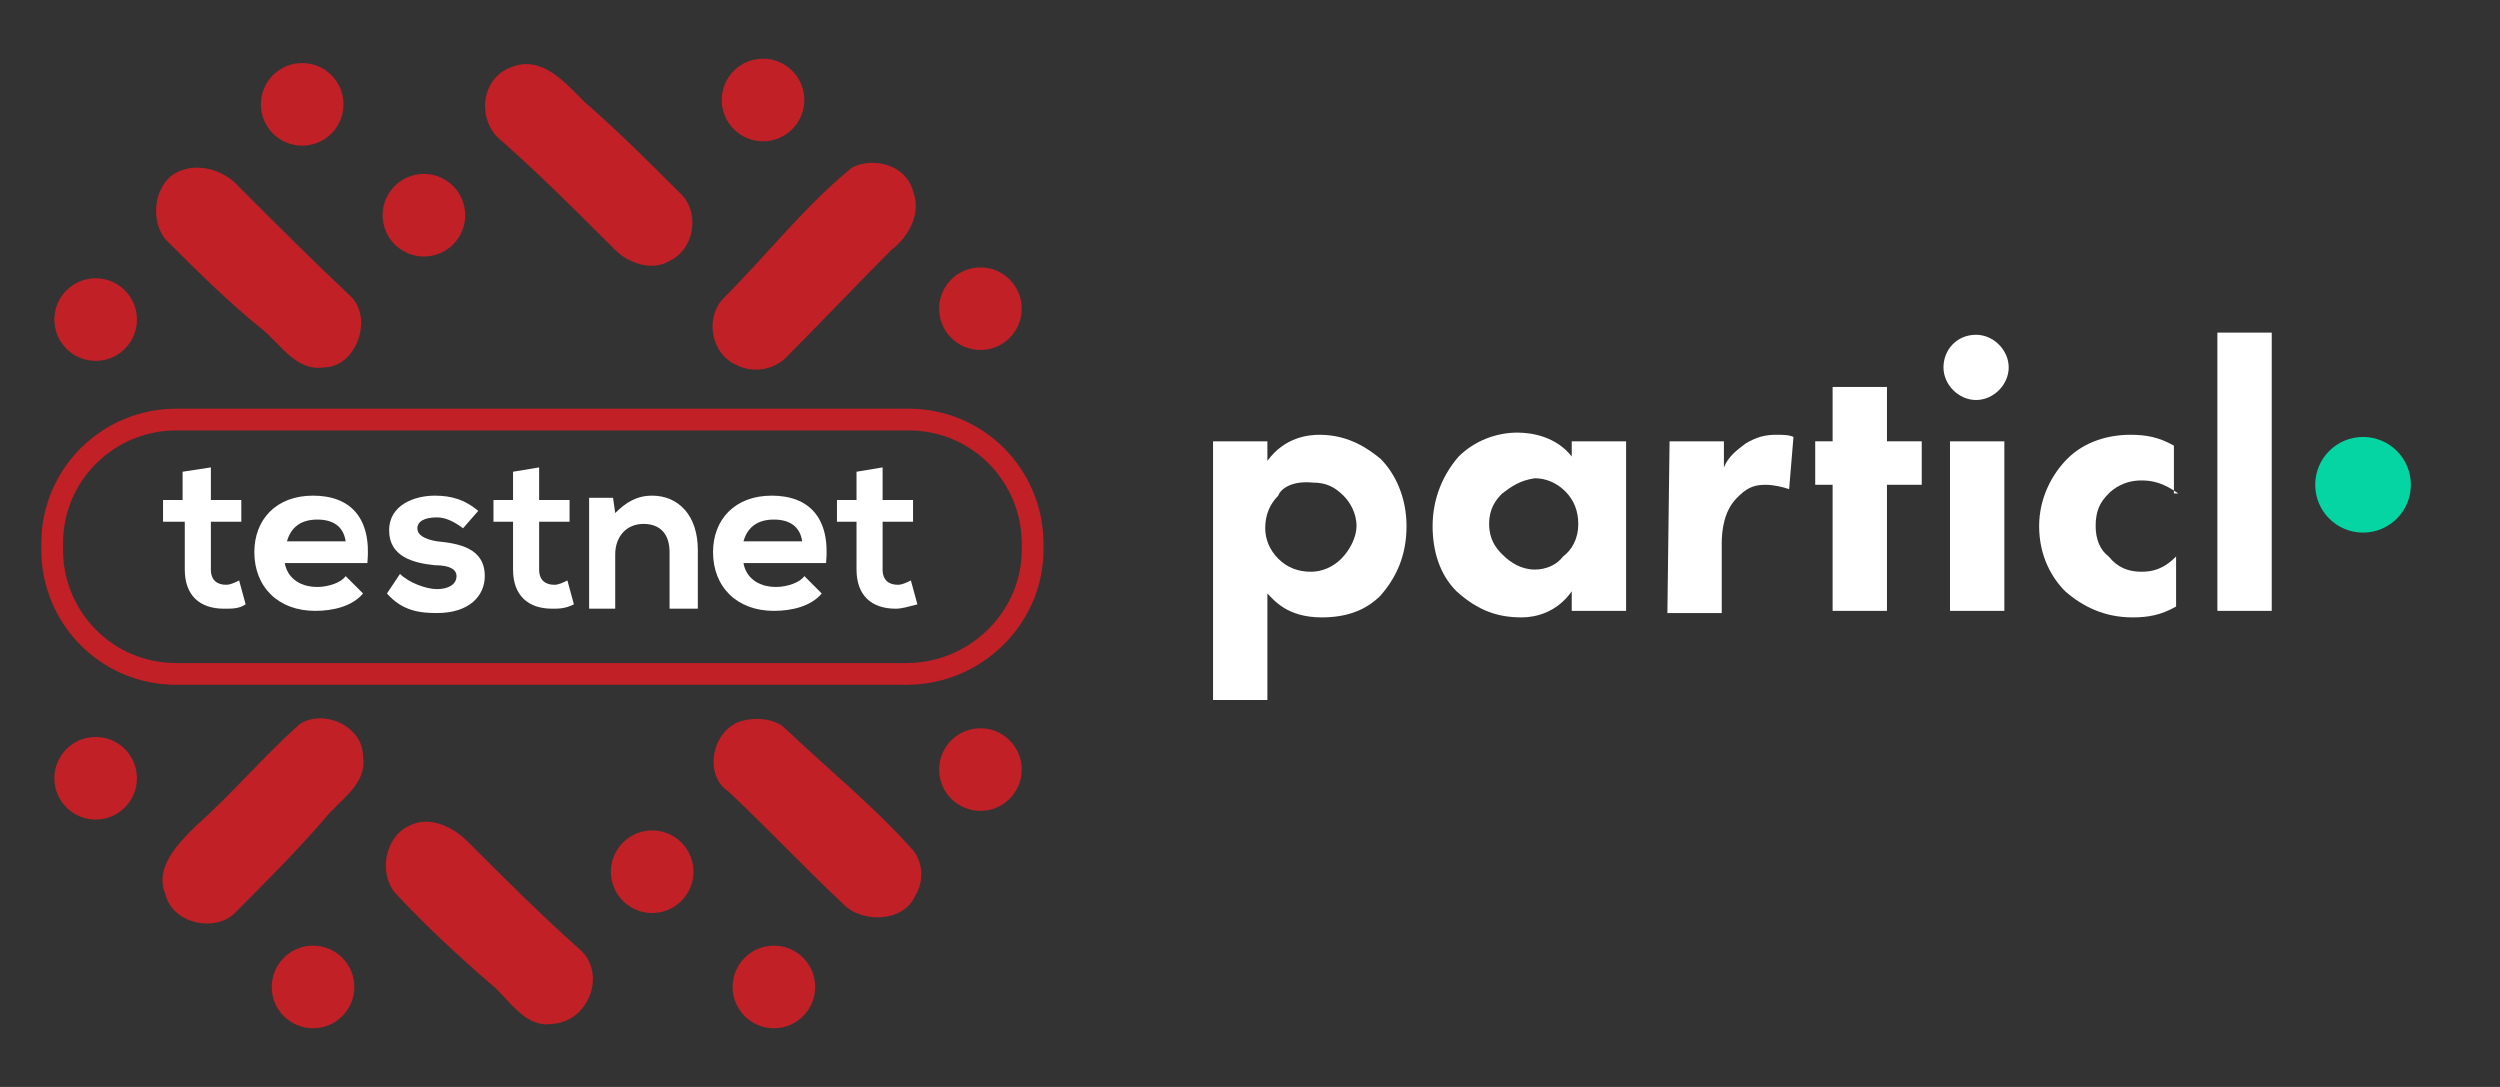 <?xml version="1.0" encoding="utf-8"?>
<!-- Generator: Adobe Illustrator 22.0.1, SVG Export Plug-In . SVG Version: 6.00 Build 0)  -->
<svg version="1.1" xmlns="http://www.w3.org/2000/svg" xmlns:xlink="http://www.w3.org/1999/xlink" x="0px" y="0px"
	 viewBox="0 0 115 50" style="enable-background:new 0 0 115 50;" xml:space="preserve">
<rect x="0" y="0" width="115" height="50" fill="#333333" stroke="none"/>
<style type="text/css">
	.st0{display:none;}
	.st1{display:inline;}
	.st2{fill:#FFFFFF;}
	.st3{fill:#05D5A3;}
	.st4{fill:#C02026;}
	.st5{fill:none;stroke:#C02026;stroke-miterlimit:10;}
</style>
<g id="Layer_2" class="st0">
	<rect x="-43.3" y="-40.3" class="st1" width="204.8" height="115"/>
</g>
<g id="Layer_1">
	<title>Layer 1</title>
	<g>
		<path class="st2" d="M58.3,32.2h-2.5V20.3h2.5v0.9c0.8-1.1,1.9-1.2,2.4-1.2c1.4,0,2.3,0.7,2.8,1.1c0.7,0.7,1.2,1.8,1.2,3.1
			c0,1.4-0.5,2.4-1.2,3.2c-0.7,0.7-1.6,1-2.7,1c-1.6,0-2.2-0.8-2.5-1.1C58.3,27.3,58.3,32.2,58.3,32.2z M58.8,22.8
			c-0.4,0.4-0.6,0.9-0.6,1.5c0,0.5,0.2,1,0.6,1.4c0.4,0.4,0.9,0.6,1.5,0.6c0.5,0,1-0.2,1.4-0.6s0.7-1,0.7-1.5c0-0.6-0.3-1.1-0.6-1.4
			c-0.4-0.4-0.8-0.6-1.4-0.6C59.4,22.1,58.9,22.5,58.8,22.8z"/>
		<path class="st2" d="M72.3,20.3h2.5v7.8h-2.5v-0.9c-0.7,1-1.7,1.2-2.3,1.2c-1.1,0-2-0.3-3-1.2c-0.8-0.8-1.1-1.9-1.1-3
			c0-1.3,0.5-2.4,1.2-3.2c0.7-0.7,1.7-1.1,2.7-1.1c0.7,0,1.8,0.2,2.5,1.1C72.3,21,72.3,20.3,72.3,20.3z M69.1,22.7
			c-0.3,0.3-0.6,0.7-0.6,1.4c0,0.7,0.3,1.1,0.6,1.4c0.4,0.4,0.9,0.7,1.5,0.7c0.5,0,1-0.2,1.3-0.6c0.4-0.3,0.7-0.8,0.7-1.5
			c0-0.6-0.2-1.1-0.6-1.5S71.1,22,70.6,22C69.9,22.1,69.5,22.4,69.1,22.7z"/>
		<path class="st2" d="M76.8,20.3h2.5v1.2c0.2-0.5,0.6-0.8,1-1.1c0.5-0.3,0.9-0.4,1.4-0.4c0.3,0,0.6,0,0.8,0.1l-0.2,2.4
			c-0.3-0.1-0.7-0.2-1.1-0.2c-0.6,0-0.9,0.2-1.3,0.6c-0.6,0.6-0.7,1.5-0.7,2.1v3.2h-2.5L76.8,20.3L76.8,20.3z"/>
		<path class="st2" d="M86.8,22.3v5.8h-2.5v-5.8h-0.8v-2h0.8v-2.5h2.5v2.5h1.6v2H86.8z"/>
		<path class="st2" d="M90.9,15.4c0.8,0,1.5,0.7,1.5,1.5s-0.7,1.5-1.5,1.5s-1.5-0.7-1.5-1.5S90,15.4,90.9,15.4z M92.2,20.3v7.8h-2.5
			v-7.8H92.2z"/>
		<path class="st2" d="M100.2,22.7c-0.7-0.5-1.2-0.6-1.7-0.6c-0.8,0-1.3,0.4-1.5,0.6c-0.4,0.4-0.6,0.8-0.6,1.5
			c0,0.6,0.2,1.1,0.6,1.4c0.4,0.5,0.9,0.7,1.5,0.7c0.5,0,1-0.1,1.6-0.7v2.3c-0.7,0.4-1.3,0.5-2,0.5c-1.3,0-2.3-0.5-3.1-1.2
			c-0.6-0.6-1.2-1.6-1.2-3c0-1.3,0.6-2.4,1.3-3.1C95.9,20.3,97,20,98,20c0.7,0,1.3,0.1,2,0.5v2.2H100.2z"/>
		<path class="st2" d="M104.5,15.3v12.8H102V15.3H104.5z"/>
	</g>
	<ellipse class="st3" cx="108.7" cy="22.3" rx="2.2" ry="2.2"/>
	<path class="st4" d="M23.5,3.1c1.4-0.6,2.5,0.7,3.4,1.6c1.5,1.3,3,2.8,4.5,4.3c0.8,0.9,0.5,2.5-0.6,3c-0.8,0.5-1.9,0.1-2.5-0.5
		c-1.7-1.7-3.4-3.4-5.2-5C21.9,5.6,22.1,3.6,23.5,3.1z"/>
	<path class="st4" d="M39.2,7.7c1-0.5,2.5-0.1,2.8,1.1c0.4,1-0.2,2.1-1,2.7c-1.6,1.6-3.1,3.2-4.7,4.8c-0.6,0.7-1.6,0.9-2.4,0.5
		c-1.2-0.5-1.5-2.2-0.6-3.1C35.3,11.7,37,9.5,39.2,7.7z"/>
	<path class="st4" d="M8,8c1-0.6,2.3-0.2,3,0.6c1.7,1.7,3.4,3.4,5.1,5c1.1,1,0.3,3.3-1.2,3.3c-1.3,0.2-2-1.1-2.9-1.8
		c-1.6-1.3-3-2.7-4.4-4.1C6.9,10.1,7.1,8.6,8,8z"/>
	<path class="st4" d="M13.8,33.3c1.1-0.7,2.9,0.1,2.9,1.5c0.2,1.3-1.1,2-1.8,2.9c-1.3,1.5-2.7,2.9-4.1,4.3c-0.9,0.9-2.9,0.5-3.2-0.9
		C7.1,39.9,8.2,38.8,9,38C10.7,36.5,12.1,34.8,13.8,33.3z"/>
	<path class="st4" d="M34,33.2c0.6-0.2,1.4-0.2,2,0.2c2,1.9,4.1,3.6,5.9,5.6c0.6,0.6,0.6,1.6,0.2,2.2c-0.5,1.2-2.4,1.3-3.3,0.4
		c-1.8-1.7-3.5-3.5-5.3-5.2C32.4,35.7,32.7,33.7,34,33.2z"/>
	<path class="st4" d="M18.8,38c0.9-0.5,2,0,2.7,0.7c1.7,1.7,3.4,3.4,5.2,5c1.2,1.1,0.4,3.3-1.3,3.4c-1.3,0.2-2-1.2-2.9-1.9
		c-1.5-1.3-3-2.7-4.3-4.1C17.4,40.2,17.7,38.5,18.8,38z"/>
	<circle class="st4" cx="13.9" cy="4.8" r="1.9"/>
	<circle class="st4" cx="19.5" cy="9.9" r="1.9"/>
	<circle class="st4" cx="4.4" cy="14.7" r="1.9"/>
	<circle class="st4" cx="35.1" cy="4.6" r="1.9"/>
	<circle class="st4" cx="45.1" cy="14.2" r="1.9"/>
	<circle class="st4" cx="45.1" cy="35.4" r="1.9"/>
	<circle class="st4" cx="30" cy="40.1" r="1.9"/>
	<circle class="st4" cx="35.6" cy="45.4" r="1.9"/>
	<circle class="st4" cx="14.4" cy="45.4" r="1.9"/>
	<circle class="st4" cx="4.4" cy="35.8" r="1.9"/>
</g>
<g id="Layer_3">
	<path class="st5" d="M41.7,31H8.1c-3.2,0-5.7-2.6-5.7-5.7v-0.3c0-3.2,2.6-5.7,5.7-5.7h33.7c3.2,0,5.7,2.6,5.7,5.7v0.3
		C47.5,28.4,44.9,31,41.7,31z"/>
	<g>
		<path class="st2" d="M9.7,21.5V23h1.4V24H9.7v2.2c0,0.5,0.3,0.7,0.7,0.7c0.2,0,0.4-0.1,0.6-0.2l0.3,1.1C11,28,10.7,28,10.3,28
			c-1.1,0-1.8-0.6-1.8-1.8V24H7.5V23h0.9v-1.3L9.7,21.5z"/>
		<path class="st2" d="M13.1,25.9c0.1,0.6,0.6,1.1,1.5,1.1c0.5,0,1.1-0.2,1.3-0.5l0.8,0.8c-0.5,0.6-1.4,0.8-2.2,0.8
			c-1.7,0-2.8-1.1-2.8-2.7c0-1.5,1-2.6,2.7-2.6c1.7,0,2.7,1,2.5,3.1H13.1z M15.9,24.9c-0.1-0.7-0.6-1-1.3-1c-0.7,0-1.2,0.3-1.4,1
			H15.9z"/>
		<path class="st2" d="M21.3,24.3c-0.4-0.3-0.8-0.5-1.2-0.5c-0.6,0-0.9,0.2-0.9,0.5c0,0.3,0.3,0.5,0.9,0.6c1,0.1,2.2,0.3,2.2,1.6
			c0,0.9-0.7,1.7-2.2,1.7c-0.8,0-1.6-0.1-2.3-0.9l0.6-0.9c0.4,0.4,1.2,0.7,1.7,0.7c0.5,0,0.9-0.2,0.9-0.6c0-0.3-0.3-0.5-1-0.5
			c-1-0.1-2.1-0.4-2.1-1.6c0-1.2,1.2-1.6,2.1-1.6c0.8,0,1.4,0.2,2,0.7L21.3,24.3z"/>
		<path class="st2" d="M24.8,21.5V23h1.4V24h-1.4v2.2c0,0.5,0.3,0.7,0.7,0.7c0.2,0,0.4-0.1,0.6-0.2l0.3,1.1C26,28,25.7,28,25.4,28
			c-1.1,0-1.8-0.6-1.8-1.8V24h-0.9V23h0.9v-1.3L24.8,21.5z"/>
		<path class="st2" d="M30.8,28v-2.6c0-0.8-0.4-1.3-1.2-1.3c-0.8,0-1.3,0.6-1.3,1.4V28h-1.2v-5.1h1.1l0.1,0.7c0.5-0.5,1-0.8,1.7-0.8
			c1.2,0,2.1,0.9,2.1,2.5V28H30.8z"/>
		<path class="st2" d="M34.2,25.9c0.1,0.6,0.6,1.1,1.5,1.1c0.5,0,1.1-0.2,1.3-0.5l0.8,0.8c-0.5,0.6-1.4,0.8-2.2,0.8
			c-1.7,0-2.8-1.1-2.8-2.7c0-1.5,1-2.6,2.7-2.6c1.7,0,2.7,1,2.5,3.1H34.2z M36.9,24.9c-0.1-0.7-0.6-1-1.3-1c-0.7,0-1.2,0.3-1.4,1
			H36.9z"/>
		<path class="st2" d="M40.6,21.5V23H42V24h-1.4v2.2c0,0.5,0.3,0.7,0.7,0.7c0.2,0,0.4-0.1,0.6-0.2l0.3,1.1c-0.4,0.1-0.7,0.2-1,0.2
			c-1.1,0-1.8-0.6-1.8-1.8V24h-0.9V23h0.9v-1.3L40.6,21.5z"/>
	</g>
</g>
</svg>
